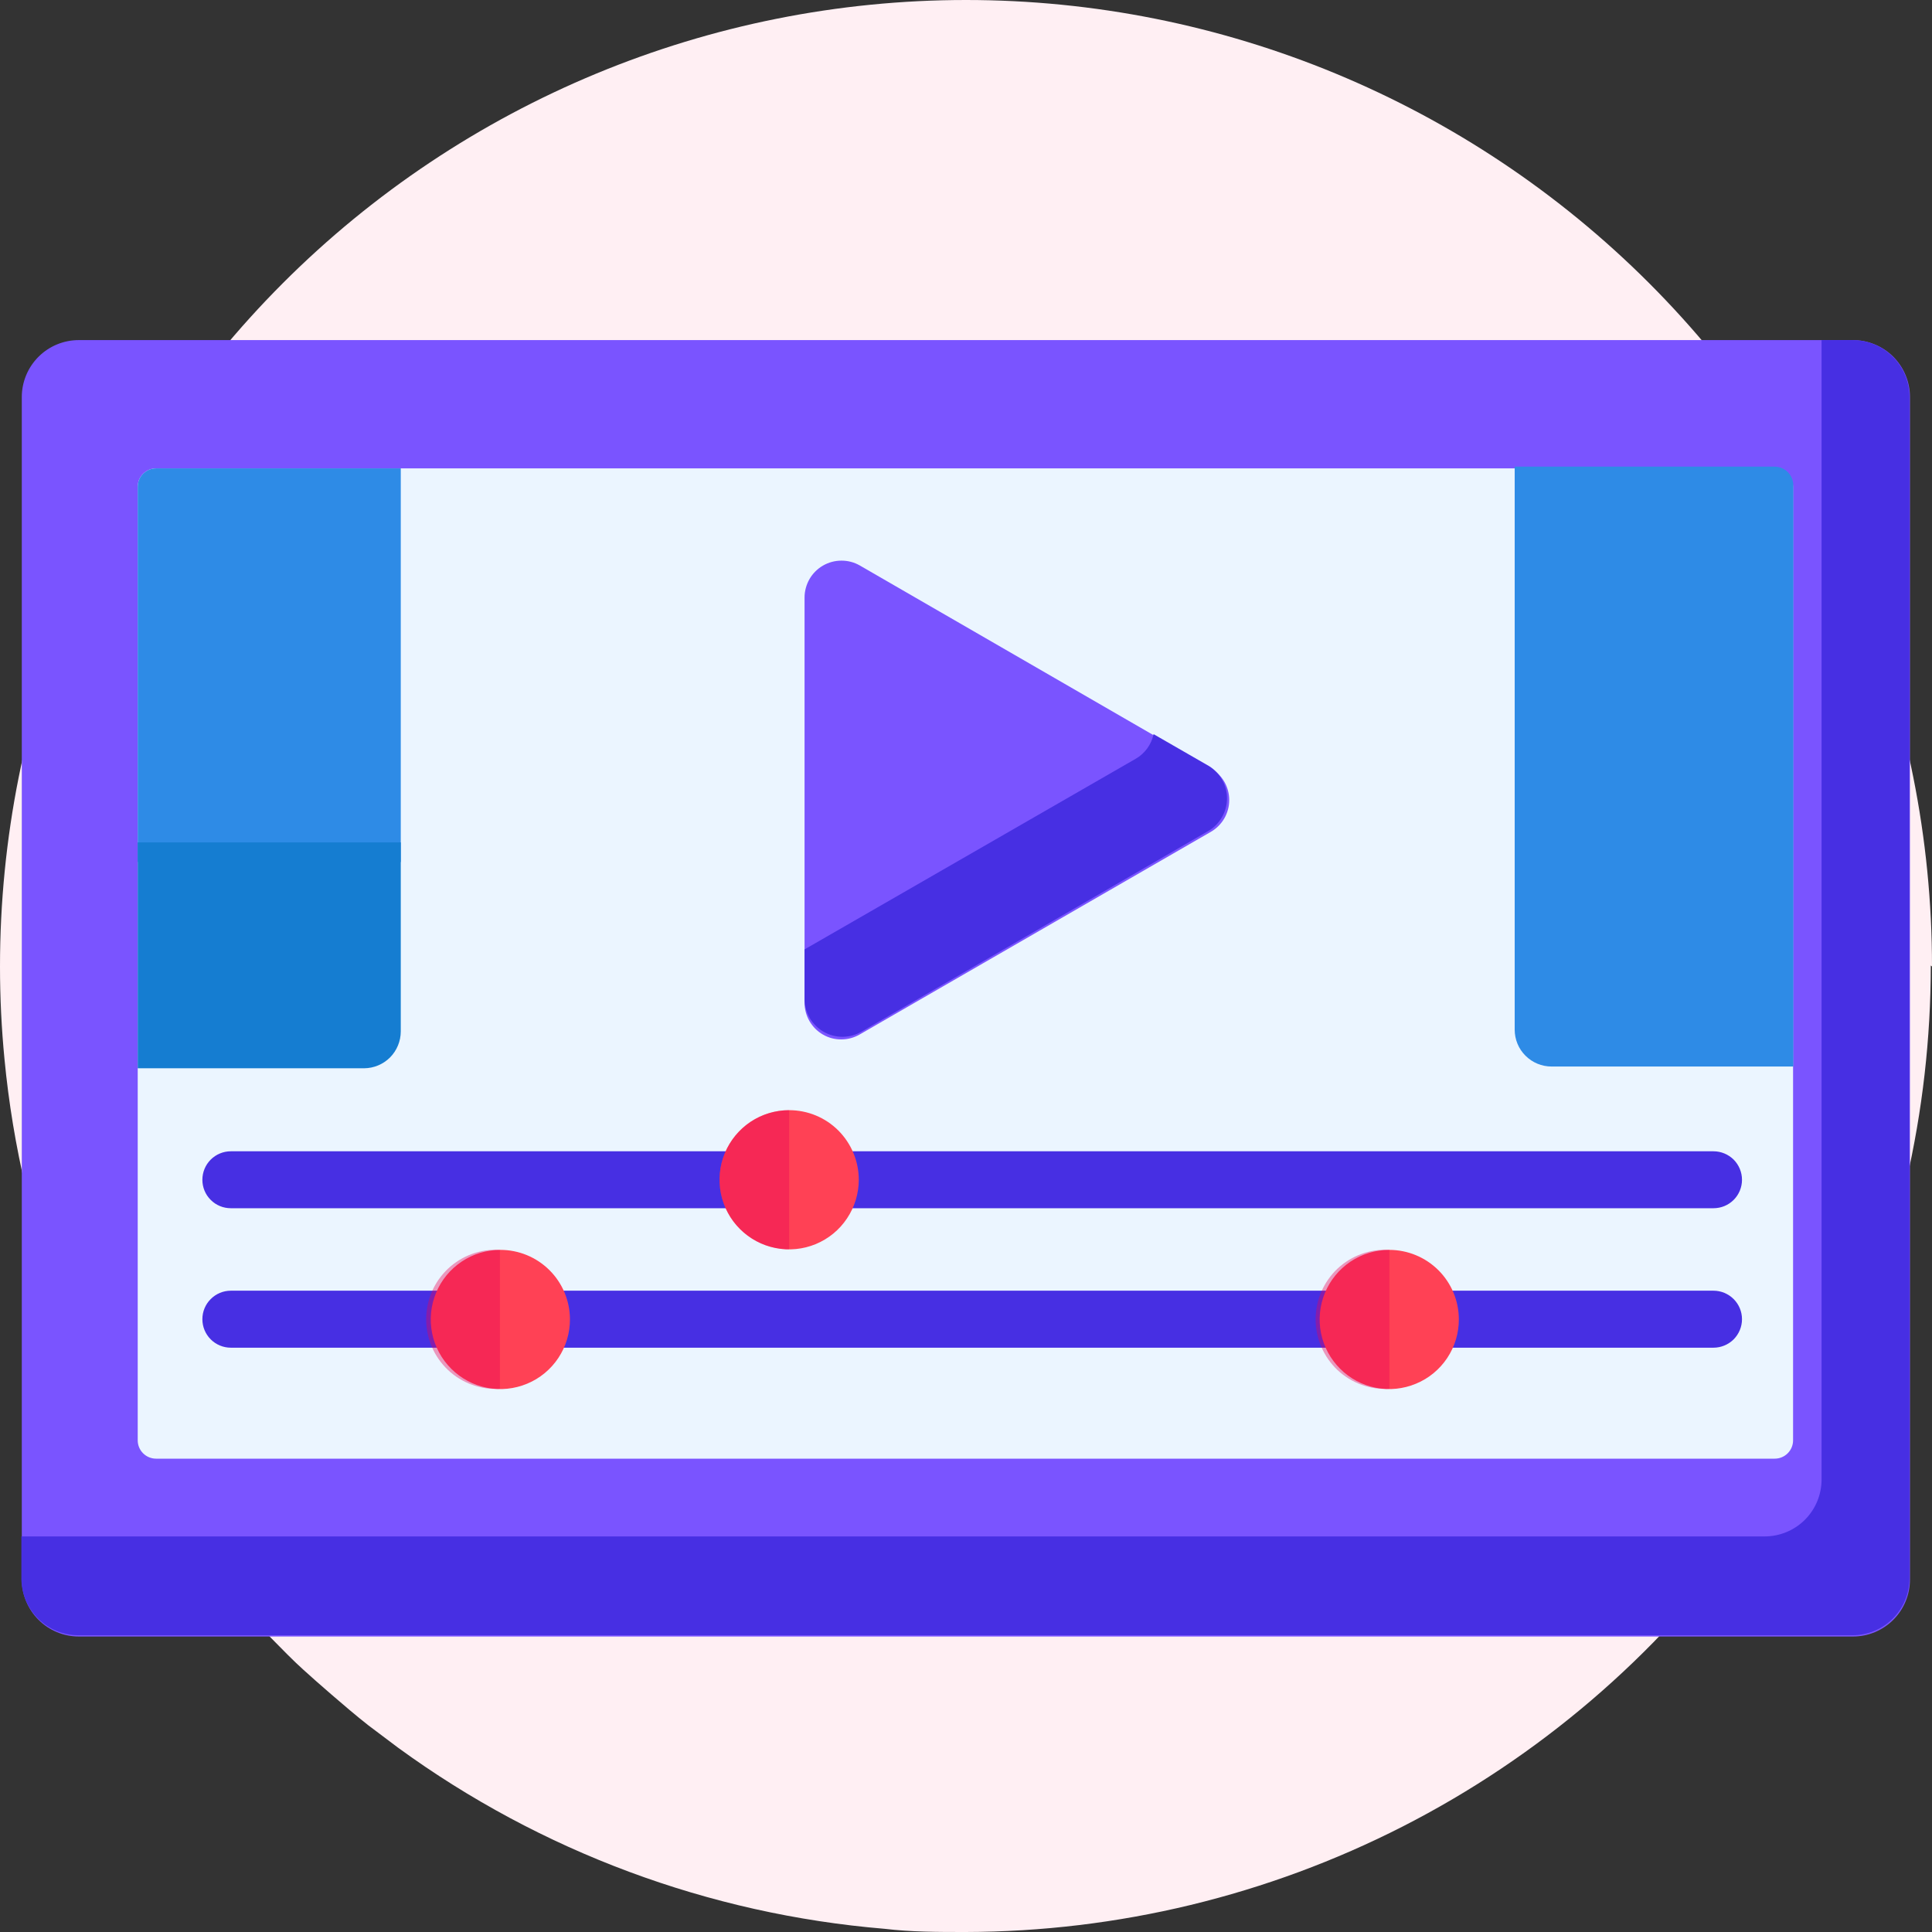 <svg width="32" height="32" viewBox="0 0 32 32" fill="none" xmlns="http://www.w3.org/2000/svg">
<rect x="0" y="0" width="32" height="32" fill="#333333" stroke="none"/>
<path d="M31.98 15.992C31.979 18.41 31.429 20.796 30.371 22.97C30.07 23.591 29.727 24.192 29.346 24.768C29.203 24.984 29.056 25.197 28.903 25.408C27.421 27.446 25.48 29.105 23.236 30.251C20.993 31.396 18.511 31.995 15.992 32C15.536 32 15.093 32 14.65 31.947C11.742 31.705 8.956 30.668 6.597 28.95L6.096 28.573C5.887 28.408 5.686 28.236 5.481 28.059C5.276 27.883 5.169 27.785 5.017 27.649C4.866 27.514 4.661 27.304 4.488 27.128C4.316 26.951 4.205 26.824 4.078 26.668C3.951 26.512 3.725 26.258 3.561 26.061C3.397 25.863 3.298 25.732 3.175 25.564C1.425 23.224 0.352 20.448 0.074 17.539C0.025 17.034 0 16.525 0 16.008C6.32325e-08 11.763 1.686 7.691 4.686 4.689C7.687 1.687 11.757 0 16 0C20.244 0 24.313 1.687 27.314 4.689C30.314 7.691 32 11.763 32 16.008L31.98 15.992Z" fill="#FFEFF3"/>
<path d="M30.683 5.633H1.305C1.055 5.633 0.815 5.732 0.638 5.909C0.461 6.086 0.361 6.326 0.361 6.576V26.162C0.361 26.412 0.461 26.652 0.638 26.829C0.815 27.006 1.055 27.106 1.305 27.106H30.692C30.942 27.106 31.182 27.006 31.359 26.829C31.536 26.652 31.635 26.412 31.635 26.162V6.568C31.634 6.444 31.609 6.322 31.56 6.208C31.512 6.094 31.441 5.99 31.353 5.903C31.265 5.817 31.16 5.748 31.045 5.702C30.93 5.655 30.807 5.632 30.683 5.633Z" fill="#7A54FF"/>
<path d="M30.684 5.633H30.171V24.505C30.171 24.755 30.072 24.995 29.895 25.172C29.718 25.349 29.478 25.448 29.227 25.448H0.354V26.142C0.354 26.392 0.453 26.632 0.63 26.809C0.807 26.986 1.047 27.085 1.297 27.085H30.684C30.934 27.085 31.174 26.986 31.351 26.809C31.528 26.632 31.627 26.392 31.627 26.142V6.568C31.625 6.319 31.525 6.081 31.348 5.906C31.171 5.731 30.933 5.633 30.684 5.633Z" fill="#472FE3"/>
<path d="M29.395 24.16H2.585C2.504 24.16 2.427 24.128 2.37 24.071C2.313 24.014 2.281 23.937 2.281 23.856V8.066C2.281 8.025 2.288 7.985 2.303 7.948C2.318 7.911 2.34 7.877 2.369 7.848C2.397 7.82 2.431 7.797 2.468 7.781C2.505 7.766 2.545 7.758 2.585 7.758H29.395C29.435 7.758 29.475 7.766 29.512 7.781C29.549 7.797 29.583 7.82 29.611 7.848C29.64 7.877 29.662 7.911 29.677 7.948C29.692 7.985 29.699 8.025 29.699 8.066V23.856C29.699 23.937 29.667 24.014 29.61 24.071C29.553 24.128 29.476 24.16 29.395 24.16Z" fill="#EBF5FF"/>
<path d="M6.638 14.277H2.281V8.066C2.281 8.025 2.288 7.985 2.303 7.948C2.318 7.911 2.34 7.877 2.369 7.848C2.397 7.82 2.431 7.797 2.468 7.781C2.505 7.766 2.545 7.758 2.585 7.758H6.638V14.277Z" fill="#2E8BE6"/>
<path d="M29.703 17.665H25.699C25.537 17.665 25.382 17.601 25.267 17.486C25.152 17.372 25.088 17.216 25.088 17.054V7.729H29.396C29.477 7.73 29.555 7.763 29.612 7.82C29.669 7.878 29.702 7.955 29.703 8.037V17.665Z" fill="#2E8BE6"/>
<path d="M6.031 17.694H2.281V13.953H6.638V17.083C6.638 17.244 6.574 17.399 6.461 17.514C6.347 17.628 6.192 17.693 6.031 17.694Z" fill="#157DD1"/>
<path d="M28.381 22.322H3.823C3.698 22.322 3.578 22.272 3.49 22.184C3.401 22.095 3.352 21.975 3.352 21.85C3.352 21.725 3.401 21.605 3.49 21.517C3.578 21.428 3.698 21.378 3.823 21.378H28.381C28.506 21.378 28.626 21.428 28.715 21.517C28.803 21.605 28.853 21.725 28.853 21.85C28.853 21.975 28.803 22.095 28.715 22.184C28.626 22.272 28.506 22.322 28.381 22.322Z" fill="#472FE3"/>
<path d="M24.163 21.85C24.164 22.079 24.097 22.302 23.971 22.492C23.845 22.682 23.665 22.831 23.454 22.918C23.244 23.006 23.012 23.03 22.788 22.986C22.564 22.942 22.358 22.832 22.197 22.671C22.035 22.51 21.925 22.305 21.88 22.081C21.835 21.857 21.858 21.625 21.945 21.414C22.032 21.203 22.18 21.023 22.369 20.896C22.559 20.769 22.782 20.702 23.01 20.702C23.315 20.702 23.608 20.823 23.824 21.038C24.04 21.253 24.162 21.545 24.163 21.85Z" fill="#FF4155"/>
<path opacity="0.38" d="M23.013 23.003C22.856 23.013 22.698 22.99 22.551 22.936C22.403 22.883 22.268 22.799 22.153 22.692C22.039 22.584 21.948 22.454 21.886 22.309C21.823 22.165 21.791 22.01 21.791 21.852C21.791 21.695 21.823 21.54 21.886 21.395C21.948 21.251 22.039 21.121 22.153 21.013C22.268 20.906 22.403 20.822 22.551 20.769C22.698 20.715 22.856 20.692 23.013 20.702" fill="#E80054"/>
<path d="M9.44 21.85C9.441 22.079 9.374 22.302 9.248 22.492C9.122 22.682 8.942 22.831 8.732 22.918C8.521 23.006 8.289 23.03 8.065 22.986C7.841 22.942 7.636 22.832 7.474 22.671C7.312 22.51 7.202 22.305 7.157 22.081C7.112 21.857 7.135 21.625 7.222 21.414C7.309 21.203 7.457 21.023 7.647 20.896C7.836 20.769 8.059 20.702 8.288 20.702C8.593 20.702 8.885 20.823 9.101 21.038C9.317 21.253 9.439 21.545 9.44 21.85Z" fill="#FF4155"/>
<path opacity="0.38" d="M8.28 23.003C8.123 23.013 7.966 22.99 7.818 22.936C7.671 22.883 7.535 22.799 7.421 22.692C7.307 22.584 7.215 22.454 7.153 22.309C7.091 22.165 7.059 22.01 7.059 21.852C7.059 21.695 7.091 21.54 7.153 21.395C7.215 21.251 7.307 21.121 7.421 21.013C7.535 20.906 7.671 20.822 7.818 20.769C7.966 20.715 8.123 20.692 8.28 20.702" fill="#E80054"/>
<path d="M28.381 20.012H3.823C3.698 20.012 3.578 19.963 3.49 19.874C3.401 19.786 3.352 19.666 3.352 19.541C3.352 19.416 3.401 19.296 3.49 19.207C3.578 19.119 3.698 19.069 3.823 19.069H28.381C28.506 19.069 28.626 19.119 28.715 19.207C28.803 19.296 28.853 19.416 28.853 19.541C28.853 19.666 28.803 19.786 28.715 19.874C28.626 19.963 28.506 20.012 28.381 20.012Z" fill="#472FE3"/>
<path d="M14.224 19.541C14.224 19.768 14.156 19.991 14.029 20.181C13.903 20.371 13.723 20.518 13.512 20.606C13.301 20.693 13.069 20.716 12.846 20.671C12.622 20.627 12.417 20.517 12.256 20.356C12.094 20.195 11.985 19.989 11.94 19.765C11.896 19.542 11.918 19.31 12.006 19.099C12.093 18.889 12.241 18.709 12.43 18.582C12.62 18.455 12.843 18.388 13.071 18.388C13.377 18.388 13.67 18.509 13.886 18.725C14.102 18.942 14.224 19.235 14.224 19.541Z" fill="#FF4155"/>
<path opacity="0.38" d="M13.071 20.693C12.765 20.693 12.472 20.572 12.256 20.356C12.039 20.14 11.918 19.846 11.918 19.541C11.918 19.235 12.039 18.942 12.256 18.725C12.472 18.509 12.765 18.388 13.071 18.388" fill="#E80054"/>
<path d="M20.05 12.722L14.241 9.366C14.148 9.313 14.043 9.285 13.936 9.286C13.829 9.286 13.724 9.314 13.631 9.368C13.539 9.421 13.462 9.498 13.408 9.591C13.355 9.684 13.326 9.789 13.326 9.896V16.603C13.325 16.711 13.353 16.817 13.406 16.91C13.459 17.003 13.536 17.081 13.629 17.135C13.722 17.189 13.828 17.217 13.935 17.216C14.043 17.216 14.148 17.187 14.241 17.133L20.05 13.781C20.144 13.728 20.222 13.651 20.277 13.558C20.331 13.465 20.36 13.359 20.36 13.252C20.36 13.144 20.331 13.038 20.277 12.945C20.222 12.852 20.144 12.775 20.05 12.722Z" fill="#7A54FF"/>
<path d="M20.026 12.689L19.107 12.16C19.089 12.246 19.052 12.327 19.001 12.397C18.949 12.468 18.883 12.527 18.807 12.57L13.326 15.725V16.546C13.326 16.656 13.355 16.764 13.411 16.86C13.466 16.955 13.546 17.034 13.641 17.089C13.737 17.144 13.845 17.173 13.956 17.173C14.066 17.172 14.174 17.143 14.27 17.087L20.013 13.764C20.107 13.71 20.184 13.632 20.238 13.538C20.293 13.444 20.322 13.338 20.323 13.23C20.324 13.122 20.297 13.015 20.245 12.921C20.193 12.826 20.118 12.746 20.026 12.689Z" fill="#472FE3"/>
</svg>
